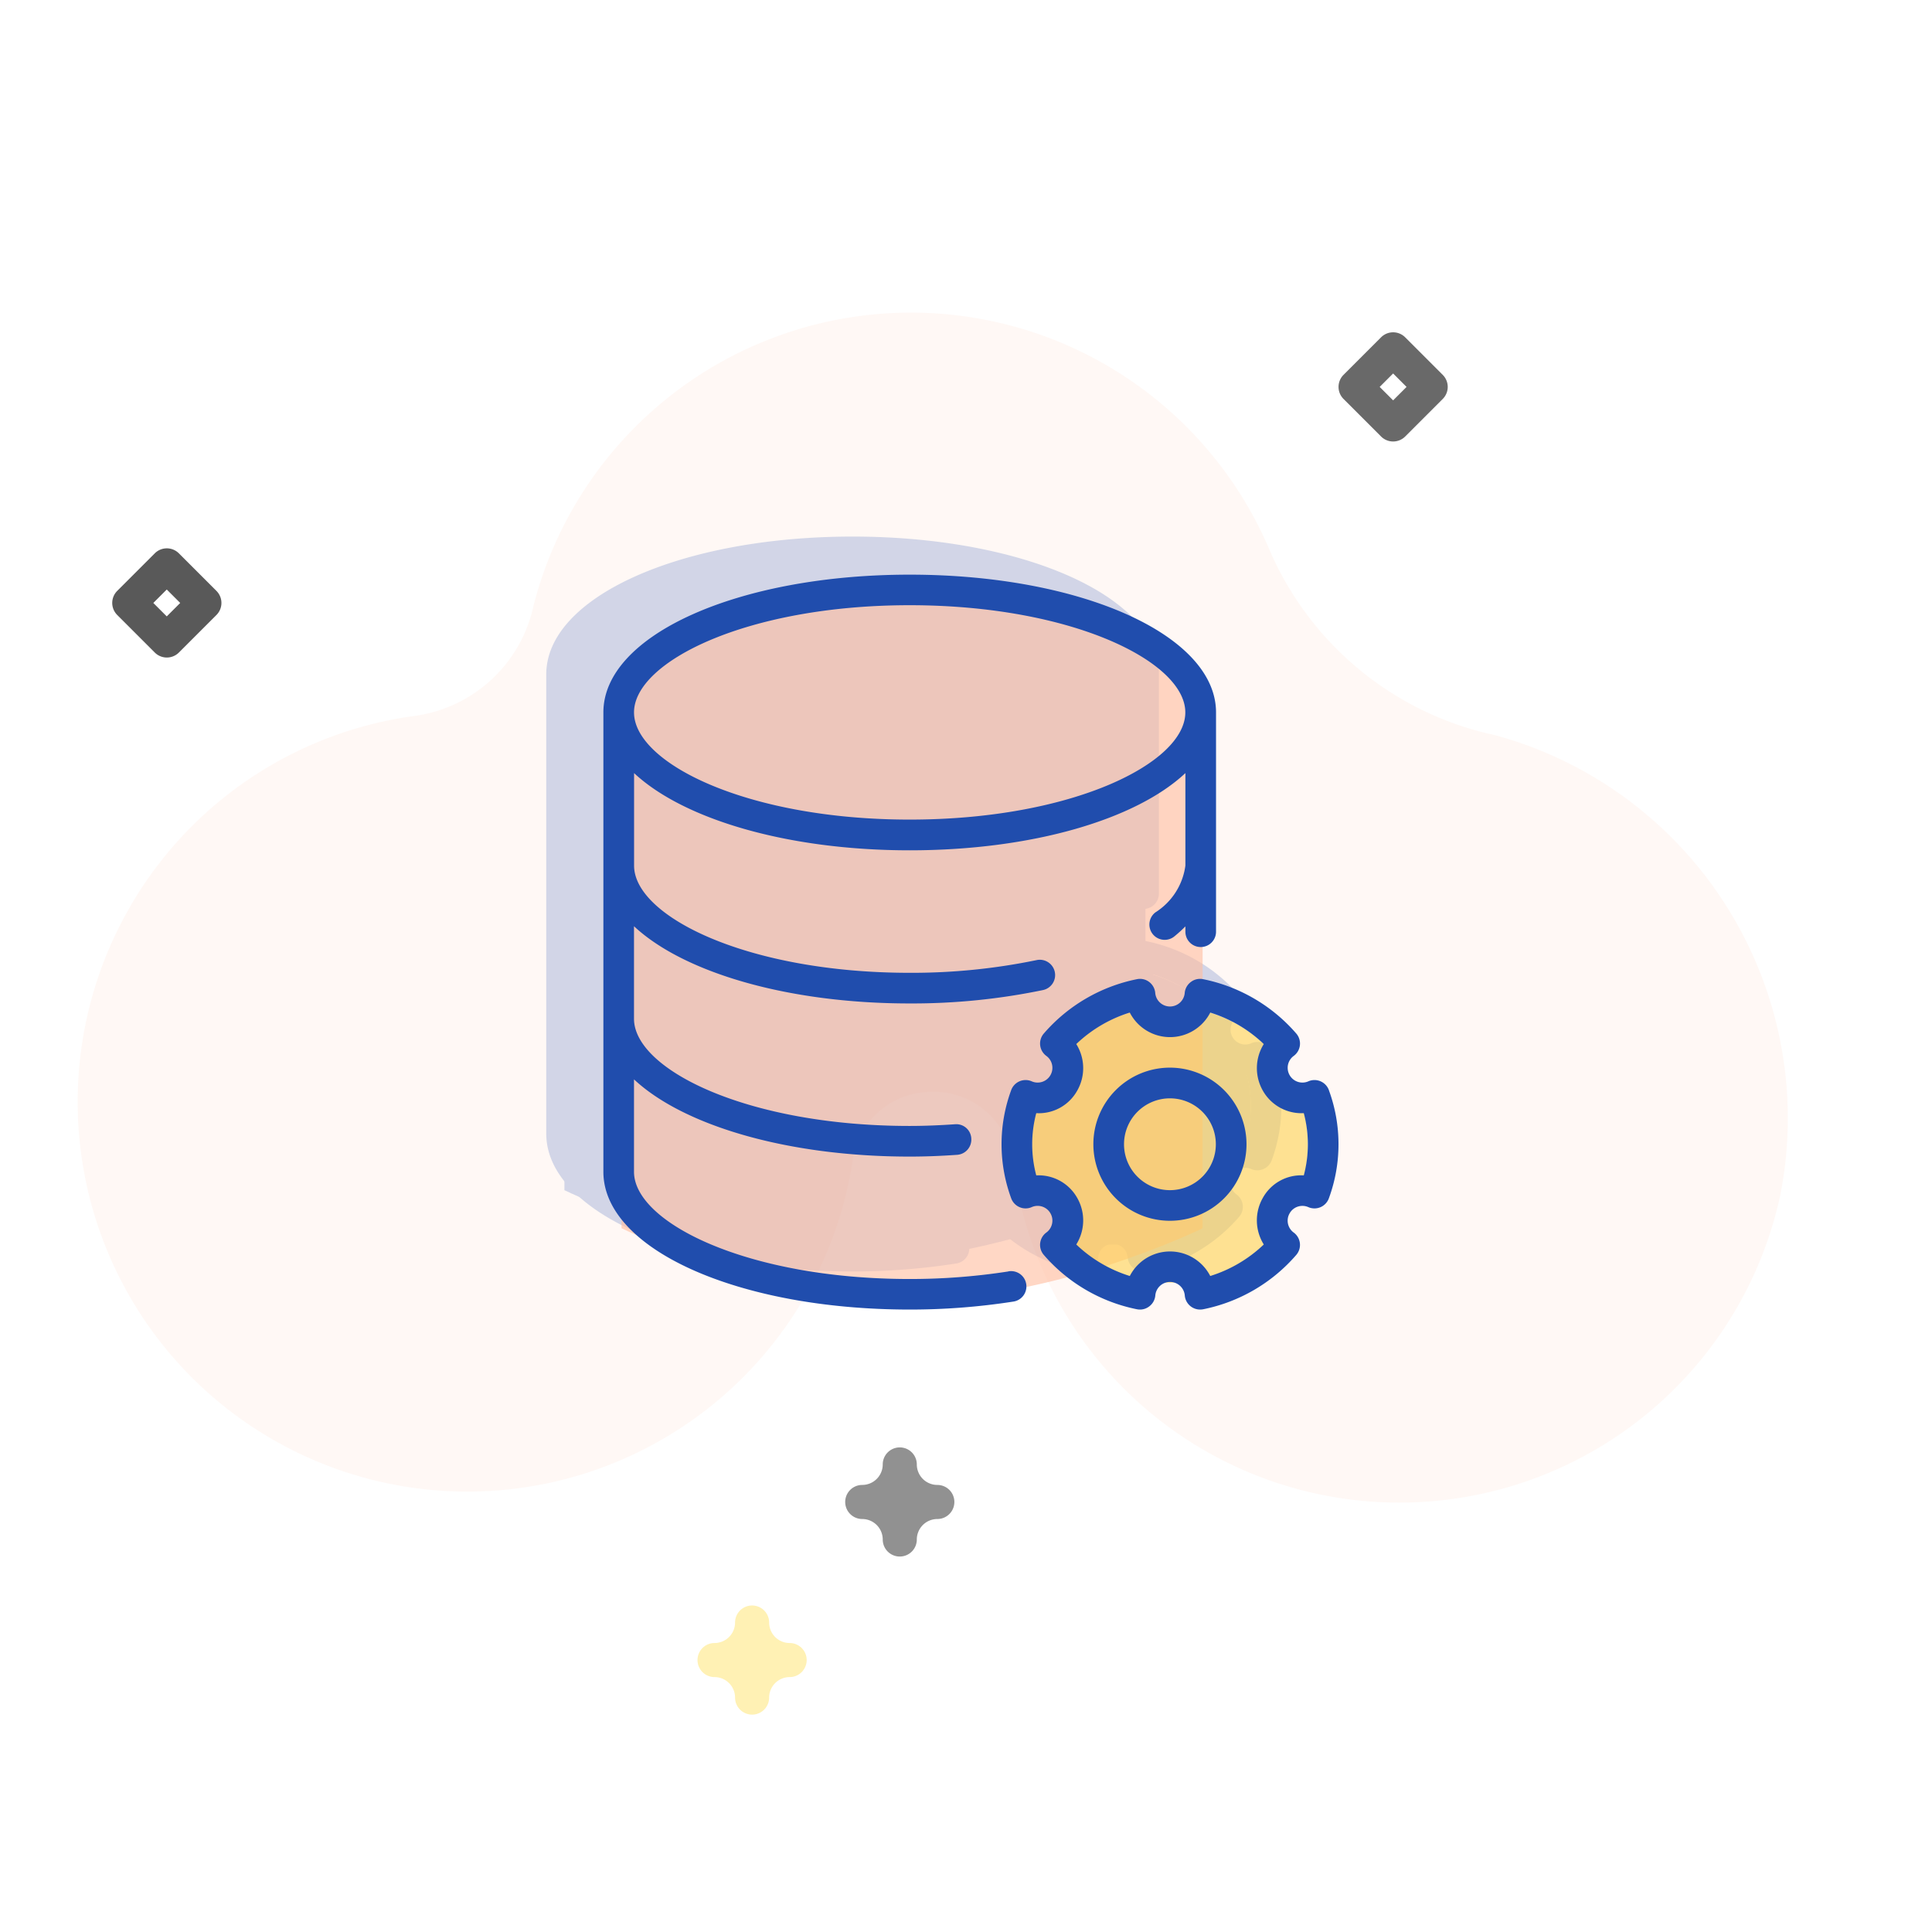 <?xml version="1.0" encoding="utf-8"?>

<!--
 * Copyright (c) 2020, WSO2 Inc. (http://www.wso2.org) All Rights Reserved.
 *
 * WSO2 Inc. licenses this file to you under the Apache License,
 * Version 2.0 (the "License"); you may not use this file except
 * in compliance with the License.
 * You may obtain a copy of the License at
 *
 *     http://www.apache.org/licenses/LICENSE-2.0
 *
 * Unless required by applicable law or agreed to in writing,
 * software distributed under the License is distributed on an
 * "AS IS" BASIS, WITHOUT WARRANTIES OR CONDITIONS OF ANY
 * KIND, either express or implied. See the License for the
 * specific language governing permissions and limitations
 * under the License.
-->

<svg id="jdbc-illustration" class="icon" xmlns="http://www.w3.org/2000/svg" xmlns:xlink="http://www.w3.org/1999/xlink"
     width="100" height="100" viewBox="0 0 92.578 77.443">
    <g transform="translate(-4357.824 2535.707)">
        <path class="path fill primary" d="M79.979,24.705a18.63,18.63,0,0,1-11.05,11.42,6.765,6.765,0,0,0-4.363,6.238q0,.088,0,.182A18.668,18.668,0,0,1,30.875,53.191a15.234,15.234,0,0,0-12.192-6.319q-.213,0-.427,0A19.021,19.021,0,0,1,0,28.455a18.674,18.674,0,0,1,36.209-6.668,3.821,3.821,0,0,0,4.632,2.336l.072-.02A3.811,3.811,0,0,0,43.69,20.13a18.673,18.673,0,1,1,36.286,4.579Z"
              transform="translate(4436.728 -2458.264) rotate(-167)" fill="#ffbd9f" opacity="0.1" />
        <path class="path fill tertiary" d="M305.934,39.991a.816.816,0,0,1-.577-.239l-1.8-1.8a.816.816,0,0,1,0-1.154l1.8-1.8a.816.816,0,0,1,1.154,0l1.8,1.8a.816.816,0,0,1,0,1.155l-1.8,1.8a.817.817,0,0,1-.577.238Zm-.644-2.615.644.644.644-.644-.644-.644Z"
              transform="translate(4118.646 -2562.11)" fill="#696969" />
        <path class="path fill secondary" d="M368.647,409.675a.816.816,0,0,1-.577-.239l-1.8-1.8a.816.816,0,0,1,0-1.154l1.8-1.8a.816.816,0,0,1,1.154,0l1.8,1.8a.816.816,0,0,1,0,1.155l-1.8,1.8a.817.817,0,0,1-.577.238ZM368,407.06l.644.644.644-.644-.644-.644Z"
              transform="translate(3997.171 -2921.442)" fill="#595959"/>
        <path class="path fill primary" d="M93.28,450.434a.816.816,0,0,1-.816-.816.984.984,0,0,0-.983-.982.816.816,0,1,1,0-1.633.984.984,0,0,0,.983-.982.816.816,0,1,1,1.633,0,.984.984,0,0,0,.982.982.816.816,0,0,1,0,1.633.984.984,0,0,0-.982.982.816.816,0,0,1-.817.816Z"
              transform="translate(4300.583 -2911.547)" fill="#ffe783" opacity="0.6" />
        <path  class="path fill tertiary" d="M136.613,404.036a.816.816,0,0,1-.816-.816.984.984,0,0,0-.982-.982.816.816,0,1,1,0-1.633.984.984,0,0,0,.982-.982.816.816,0,0,1,1.633,0,.984.984,0,0,0,.983.982.816.816,0,1,1,0,1.633.984.984,0,0,0-.983.982.816.816,0,0,1-.817.816Z"
              transform="translate(4264.326 -2872.724)" fill="#494949" opacity="0.6" />
        <g transform="translate(4384 -2517.567)" opacity="0.2">
            <path class="path fill primary" d="M0-1.086S-.394-8.521,13.951-8.362,27.844-1.086,27.844-1.086V22.407s-6.931,3.415-13.892,3.415S0,22.407,0,22.407Z"
                  transform="translate(0.87 8.917)" fill="#204dad"/>
            <ellipse class="path fill primary" cx="6.613" cy="6.613" rx="6.613" ry="6.613" transform="translate(20.535 20.708)" fill="#204dad"/>
            <g transform="translate(0 0)">
                <g transform="translate(0 0)">
                    <g>
                        <path class="path fill primary" d="M345,343.465a3.669,3.669,0,1,0,3.669,3.669A3.673,3.673,0,0,0,345,343.465Zm0,5.871a2.2,2.2,0,1,1,2.2-2.2A2.2,2.2,0,0,1,345,349.336Z"
                              transform="translate(-317.852 -319.838)" fill="#204dad"/>
                        <path class="path fill primary" d="M19.405,33.412a30.625,30.625,0,0,1-4.729.362c-7.784,0-13.209-2.708-13.209-5.137V24.208c2.353,2.2,7.316,3.7,13.209,3.7.775,0,1.529-.032,2.272-.084a.732.732,0,0,0,.682-.781.719.719,0,0,0-.782-.684c-.709.048-1.431.081-2.172.081-7.784,0-13.209-2.708-13.209-5.137V16.87c2.353,2.2,7.316,3.7,13.209,3.7a30.907,30.907,0,0,0,6.383-.64.734.734,0,1,0-.3-1.437,29.5,29.5,0,0,1-6.079.609c-7.784,0-13.209-2.708-13.209-5.137V9.532c2.353,2.2,7.316,3.7,13.209,3.7s10.856-1.491,13.209-3.7v4.429a3.14,3.14,0,0,1-1.437,2.245.733.733,0,0,0,.446,1.316.727.727,0,0,0,.445-.151,6.637,6.637,0,0,0,.546-.493v.255a.734.734,0,1,0,1.468,0V6.623c0-3.7-6.447-6.6-14.676-6.6S0,2.92,0,6.623V28.638c0,3.7,6.447,6.6,14.676,6.6a32.067,32.067,0,0,0,4.955-.38.734.734,0,1,0-.226-1.45ZM14.676,1.487c7.784,0,13.209,2.708,13.209,5.137S22.461,11.76,14.676,11.76,1.468,9.052,1.468,6.623,6.892,1.487,14.676,1.487Z"
                              transform="translate(0 -0.019)" fill="#204dad"/>
                        <path class="path fill primary" d="M293.022,286.895a.734.734,0,0,0-.982-.44.707.707,0,0,1-.7-1.221.734.734,0,0,0,.11-1.071,8,8,0,0,0-4.46-2.6.724.724,0,0,0-.58.129.735.735,0,0,0-.3.517.709.709,0,0,1-1.415,0,.74.74,0,0,0-.295-.517.726.726,0,0,0-.58-.129,7.984,7.984,0,0,0-4.46,2.6.734.734,0,0,0,.11,1.071.707.707,0,0,1-.7,1.221.734.734,0,0,0-.982.44,7.5,7.5,0,0,0,0,5.153.734.734,0,0,0,.395.434.724.724,0,0,0,.587.006.707.707,0,0,1,.7,1.221.734.734,0,0,0-.11,1.071,7.976,7.976,0,0,0,4.46,2.6.727.727,0,0,0,.578-.129.735.735,0,0,0,.3-.517.709.709,0,0,1,1.415,0,.736.736,0,0,0,.731.66.837.837,0,0,0,.145-.013,7.967,7.967,0,0,0,4.46-2.6.734.734,0,0,0-.11-1.071.707.707,0,0,1,.7-1.221.734.734,0,0,0,.982-.44,7.5,7.5,0,0,0,0-5.154Zm-1.209,4.07a2.1,2.1,0,0,0-1.961,1.077,2.177,2.177,0,0,0,.045,2.234,6.513,6.513,0,0,1-2.565,1.51,2.168,2.168,0,0,0-3.855,0,6.5,6.5,0,0,1-2.565-1.51,2.174,2.174,0,0,0,.044-2.234,2.12,2.12,0,0,0-1.961-1.077,5.794,5.794,0,0,1,0-2.982,2.106,2.106,0,0,0,1.961-1.077,2.174,2.174,0,0,0-.044-2.234,6.525,6.525,0,0,1,2.564-1.51,2.168,2.168,0,0,0,3.857,0,6.526,6.526,0,0,1,2.564,1.51,2.18,2.18,0,0,0-.044,2.234,2.128,2.128,0,0,0,1.961,1.077,5.8,5.8,0,0,1,0,2.984Z"
                              transform="translate(-258.252 -262.175)" fill="#204dad"/>
                    </g>
                </g>
            </g>
        </g>
        <g transform="translate(4386.737 -2515.742)">
            <path class="path fill primary" d="M0-1.086S-.394-8.521,13.951-8.362,27.844-1.086,27.844-1.086V22.407s-6.931,3.415-13.892,3.415S0,22.407,0,22.407Z"
                  transform="translate(0.87 8.917)" fill="#ffbd9f" opacity="0.6" />
            <ellipse class="path fill primary" cx="6.613" cy="6.613" rx="6.613" ry="6.613" transform="translate(20.535 20.708)" fill="#fdd250" opacity="0.6" />
            <g transform="translate(0 0)">
                <g transform="translate(0 0)">
                    <g>
                        <path class="path fill primary" d="M345,343.465a3.669,3.669,0,1,0,3.669,3.669A3.673,3.673,0,0,0,345,343.465Zm0,5.871a2.2,2.2,0,1,1,2.2-2.2A2.2,2.2,0,0,1,345,349.336Z"
                              transform="translate(-317.852 -319.838)" fill="#204dad"/>
                        <path class="path fill primary" d="M19.405,33.412a30.625,30.625,0,0,1-4.729.362c-7.784,0-13.209-2.708-13.209-5.137V24.208c2.353,2.2,7.316,3.7,13.209,3.7.775,0,1.529-.032,2.272-.084a.732.732,0,0,0,.682-.781.719.719,0,0,0-.782-.684c-.709.048-1.431.081-2.172.081-7.784,0-13.209-2.708-13.209-5.137V16.87c2.353,2.2,7.316,3.7,13.209,3.7a30.907,30.907,0,0,0,6.383-.64.734.734,0,1,0-.3-1.437,29.5,29.5,0,0,1-6.079.609c-7.784,0-13.209-2.708-13.209-5.137V9.532c2.353,2.2,7.316,3.7,13.209,3.7s10.856-1.491,13.209-3.7v4.429a3.14,3.14,0,0,1-1.437,2.245.733.733,0,0,0,.446,1.316.727.727,0,0,0,.445-.151,6.637,6.637,0,0,0,.546-.493v.255a.734.734,0,1,0,1.468,0V6.623c0-3.7-6.447-6.6-14.676-6.6S0,2.92,0,6.623V28.638c0,3.7,6.447,6.6,14.676,6.6a32.067,32.067,0,0,0,4.955-.38.734.734,0,1,0-.226-1.45ZM14.676,1.487c7.784,0,13.209,2.708,13.209,5.137S22.461,11.76,14.676,11.76,1.468,9.052,1.468,6.623,6.892,1.487,14.676,1.487Z"
                              transform="translate(0 -0.019)" fill="#204dad"/>
                        <path class="path fill primary" d="M293.022,286.895a.734.734,0,0,0-.982-.44.707.707,0,0,1-.7-1.221.734.734,0,0,0,.11-1.071,8,8,0,0,0-4.46-2.6.724.724,0,0,0-.58.129.735.735,0,0,0-.3.517.709.709,0,0,1-1.415,0,.74.74,0,0,0-.295-.517.726.726,0,0,0-.58-.129,7.984,7.984,0,0,0-4.46,2.6.734.734,0,0,0,.11,1.071.707.707,0,0,1-.7,1.221.734.734,0,0,0-.982.44,7.5,7.5,0,0,0,0,5.153.734.734,0,0,0,.395.434.724.724,0,0,0,.587.006.707.707,0,0,1,.7,1.221.734.734,0,0,0-.11,1.071,7.976,7.976,0,0,0,4.46,2.6.727.727,0,0,0,.578-.129.735.735,0,0,0,.3-.517.709.709,0,0,1,1.415,0,.736.736,0,0,0,.731.66.837.837,0,0,0,.145-.013,7.967,7.967,0,0,0,4.46-2.6.734.734,0,0,0-.11-1.071.707.707,0,0,1,.7-1.221.734.734,0,0,0,.982-.44,7.5,7.5,0,0,0,0-5.154Zm-1.209,4.07a2.1,2.1,0,0,0-1.961,1.077,2.177,2.177,0,0,0,.045,2.234,6.513,6.513,0,0,1-2.565,1.51,2.168,2.168,0,0,0-3.855,0,6.5,6.5,0,0,1-2.565-1.51,2.174,2.174,0,0,0,.044-2.234,2.12,2.12,0,0,0-1.961-1.077,5.794,5.794,0,0,1,0-2.982,2.106,2.106,0,0,0,1.961-1.077,2.174,2.174,0,0,0-.044-2.234,6.525,6.525,0,0,1,2.564-1.51,2.168,2.168,0,0,0,3.857,0,6.526,6.526,0,0,1,2.564,1.51,2.18,2.18,0,0,0-.044,2.234,2.128,2.128,0,0,0,1.961,1.077,5.8,5.8,0,0,1,0,2.984Z"
                              transform="translate(-258.252 -262.175)" fill="#204dad"/>
                    </g>
                </g>
            </g>
        </g>
    </g>
</svg>
